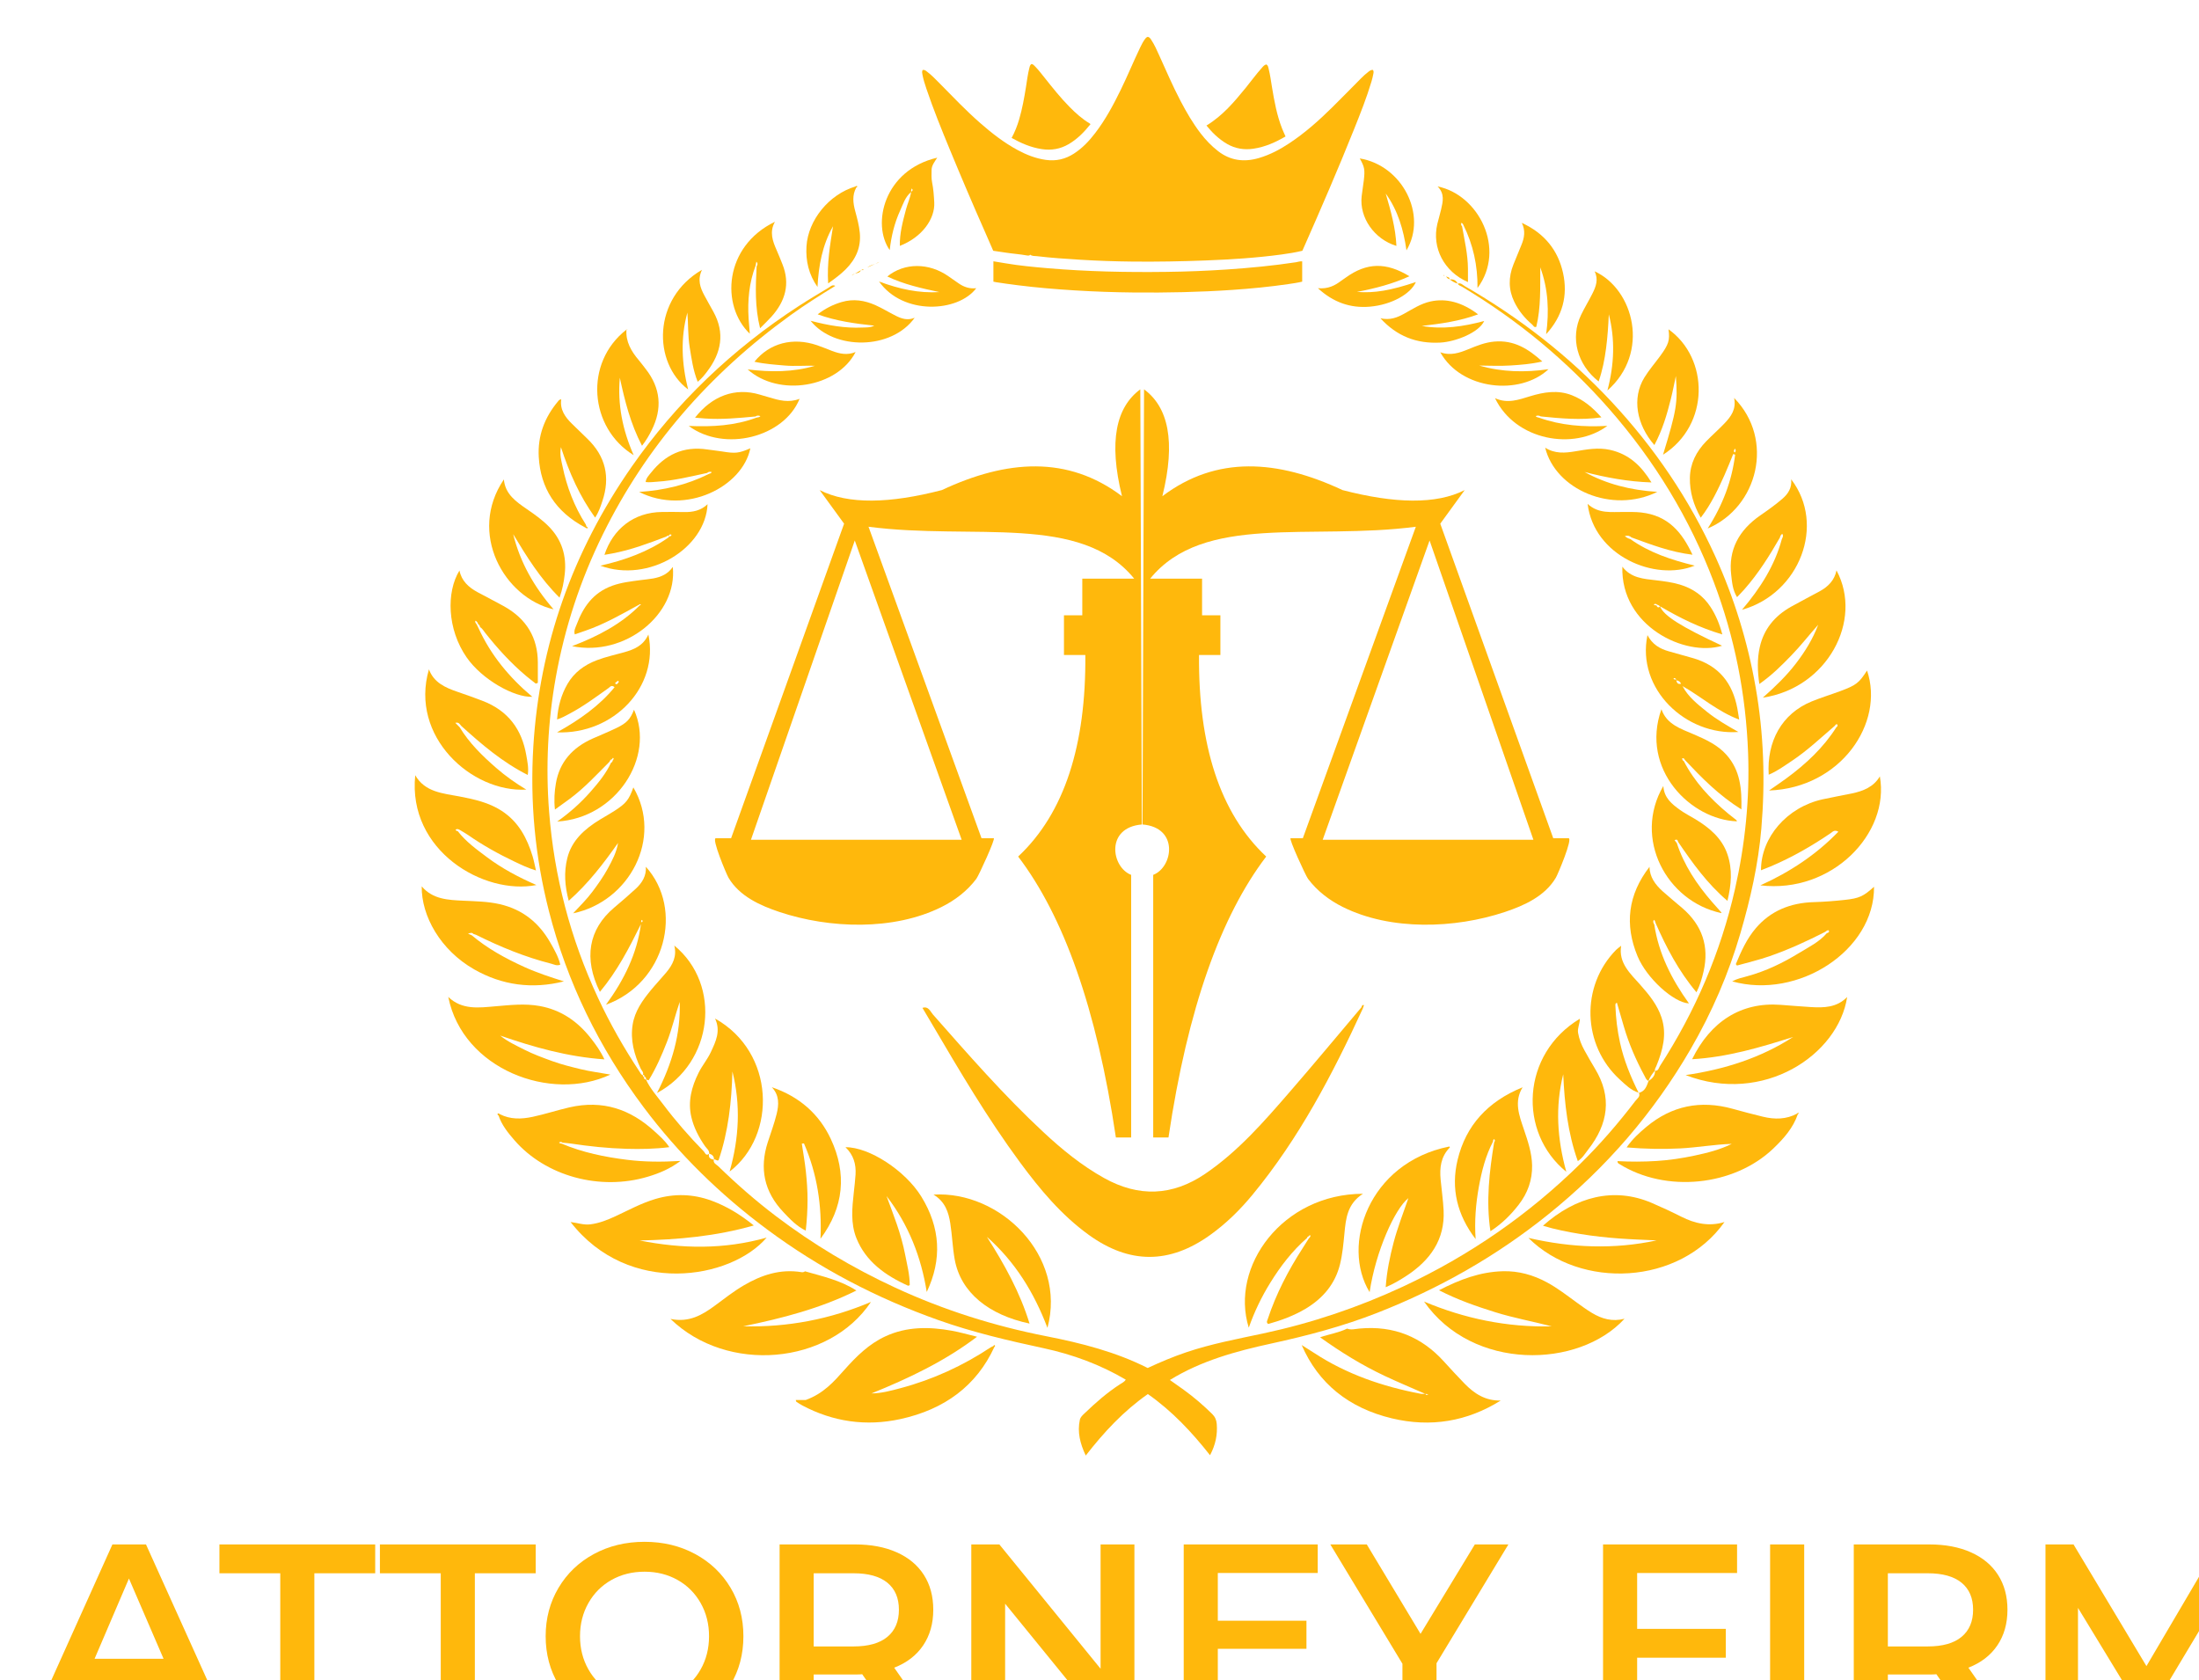 <?xml version="1.0" encoding="UTF-8" standalone="no"?>
<!-- Created with Inkscape (http://www.inkscape.org/) -->

<svg
   width="35.01mm"
   height="26.754mm"
   viewBox="0 0 35.01 26.754"
   version="1.1"
   id="svg1"
   xmlns:inkscape="http://www.inkscape.org/namespaces/inkscape"
   xmlns:sodipodi="http://sodipodi.sourceforge.net/DTD/sodipodi-0.dtd"
   xmlns="http://www.w3.org/2000/svg"
   xmlns:svg="http://www.w3.org/2000/svg">
  <sodipodi:namedview
     id="namedview1"
     pagecolor="#ffffff"
     bordercolor="#000000"
     borderopacity="0.25"
     inkscape:showpageshadow="2"
     inkscape:pageopacity="0.0"
     inkscape:pagecheckerboard="0"
     inkscape:deskcolor="#d1d1d1"
     inkscape:document-units="mm" />
  <defs
     id="defs1" />
  <g
     inkscape:label="Layer 1"
     inkscape:groupmode="layer"
     id="layer1"
     transform="translate(-111.471,-108.907)">
    <g
       inkscape:groupmode="layer"
       id="layer1-2"
       inkscape:label="2"
       transform="matrix(0.035,0,0,0.035,53.674,38.263)"
       inkscape:export-filename="layer1-2.svg"
       inkscape:export-xdpi="96"
       inkscape:export-ydpi="96">
      <g
         id="g980"
         transform="matrix(0.323,0,0,0.323,1092.225,1796.445)"
         style="fill:#ffb80c;fill-opacity:1">
        <path
           id="path187"
           d="m 1961.359,3023.267 -48.751,-113.013 -48.383,113.013 z m 15.881,37.667 h -129.267 l -25.484,59.84 h -49.489 l 116.339,-258.533 h 47.276 l 116.707,258.533 h -50.227 l -25.855,-59.84"
           style="fill:#ffb80c;fill-opacity:1;fill-rule:nonzero;stroke:none;stroke-width:0.133" />
        <path
           id="path188"
           d="m 2125.715,2902.867 h -85.687 v -40.627 h 219.385 v 40.627 h -85.685 v 217.907 h -48.013 v -217.907"
           style="fill:#ffb80c;fill-opacity:1;fill-rule:nonzero;stroke:none;stroke-width:0.133" />
        <path
           id="path189"
           d="m 2351.741,2902.867 h -85.685 v -40.627 h 219.385 v 40.627 h -85.685 v 217.907 h -48.015 v -217.907"
           style="fill:#ffb80c;fill-opacity:1;fill-rule:nonzero;stroke:none;stroke-width:0.133" />
        <path
           id="path190"
           d="m 2685.252,3070.72 c 13.787,-7.747 24.613,-18.587 32.493,-32.493 7.88,-13.907 11.813,-29.48 11.813,-46.72 0,-17.24 -3.933,-32.813 -11.813,-46.72 -7.88,-13.907 -18.707,-24.747 -32.493,-32.507 -13.8,-7.76 -29.307,-11.627 -46.547,-11.627 -17.233,0 -32.747,3.867 -46.533,11.627 -13.792,7.76 -24.624,18.6 -32.499,32.507 -7.885,13.907 -11.82,29.48 -11.82,46.72 0,17.24 3.935,32.813 11.82,46.72 7.875,13.907 18.707,24.747 32.499,32.493 13.787,7.76 29.3,11.64 46.533,11.64 17.24,0 32.747,-3.88 46.547,-11.64 z m -117.824,36.56 c -21.18,-11.44 -37.8,-27.32 -49.861,-47.64 -12.064,-20.307 -18.096,-43.027 -18.096,-68.133 0,-25.12 6.032,-47.827 18.096,-68.147 12.061,-20.307 28.681,-36.2 49.861,-47.64 21.171,-11.453 44.932,-17.173 71.277,-17.173 26.347,0 50.107,5.72 71.28,17.173 21.187,11.44 37.8,27.267 49.853,47.453 12.08,20.2 18.107,42.973 18.107,68.333 0,25.36 -6.027,48.133 -18.107,68.32 -12.053,20.187 -28.667,36.013 -49.853,47.453 -21.173,11.453 -44.933,17.187 -71.28,17.187 -26.345,0 -50.107,-5.733 -71.277,-17.187"
           style="fill:#ffb80c;fill-opacity:1;fill-rule:nonzero;stroke:none;stroke-width:0.133" />
        <path
           id="path191"
           d="m 2980.705,2916.16 c -10.827,-8.867 -26.72,-13.293 -47.64,-13.293 h -56.133 v 103.04 h 56.133 c 20.92,0 36.813,-4.493 47.64,-13.48 10.84,-8.987 16.253,-21.733 16.253,-38.227 0,-16.493 -5.413,-29.173 -16.253,-38.04 z m 17.36,204.613 -52.813,-75.72 c -2.213,0.253 -5.547,0.373 -9.973,0.373 h -58.347 v 75.347 h -48.013 v -258.533 h 106.36 c 22.4,0 41.92,3.693 58.547,11.08 16.613,7.387 29.36,17.973 38.227,31.76 8.867,13.787 13.293,30.16 13.293,49.12 0,19.453 -4.747,36.2 -14.227,50.227 -9.48,14.04 -23.08,24.507 -40.8,31.4 l 59.453,84.947 h -51.707"
           style="fill:#ffb80c;fill-opacity:1;fill-rule:nonzero;stroke:none;stroke-width:0.133" />
        <path
           id="path192"
           d="m 3328.612,2862.24 v 258.533 h -39.507 L 3146.532,2945.707 v 175.067 h -47.64 v -258.533 h 39.52 l 142.56,175.067 v -175.067 h 47.64"
           style="fill:#ffb80c;fill-opacity:1;fill-rule:nonzero;stroke:none;stroke-width:0.133" />
        <path
           id="path193"
           d="m 3591.945,3080.507 v 40.267 H 3398.052 v -258.533 h 188.733 v 40.253 h -140.72 v 67.213 h 124.827 v 39.52 h -124.827 v 71.28 h 145.88"
           style="fill:#ffb80c;fill-opacity:1;fill-rule:nonzero;stroke:none;stroke-width:0.133" />
        <path
           id="path194"
           d="m 3754.079,3029.547 v 91.227 h -48.013 v -90.493 l -101.56,-168.04 h 51.333 l 75.72,125.933 76.453,-125.933 h 47.267 l -101.2,167.307"
           style="fill:#ffb80c;fill-opacity:1;fill-rule:nonzero;stroke:none;stroke-width:0.133" />
        <path
           id="path195"
           d="m 4036.612,2902.493 v 78.667 h 124.84 v 40.627 h -124.84 v 98.987 h -48.013 v -258.533 h 188.733 v 40.253 h -140.72"
           style="fill:#ffb80c;fill-opacity:1;fill-rule:nonzero;stroke:none;stroke-width:0.133" />
        <path
           id="path196"
           d="m 4223.865,2862.24 h 48.013 v 258.533 h -48.013 v -258.533"
           style="fill:#ffb80c;fill-opacity:1;fill-rule:nonzero;stroke:none;stroke-width:0.133" />
        <path
           id="path197"
           d="m 4493.479,2916.16 c -10.84,-8.867 -26.72,-13.293 -47.64,-13.293 h -56.147 v 103.04 h 56.147 c 20.92,0 36.8,-4.493 47.64,-13.48 10.84,-8.987 16.253,-21.733 16.253,-38.227 0,-16.493 -5.413,-29.173 -16.253,-38.04 z m 17.36,204.613 -52.813,-75.72 c -2.227,0.253 -5.547,0.373 -9.973,0.373 h -58.36 v 75.347 h -48.013 v -258.533 h 106.373 c 22.4,0 41.92,3.693 58.533,11.08 16.627,7.387 29.36,17.973 38.227,31.76 8.867,13.787 13.307,30.16 13.307,49.12 0,19.453 -4.747,36.2 -14.227,50.227 -9.48,14.04 -23.08,24.507 -40.813,31.4 l 59.467,84.947 h -51.707"
           style="fill:#ffb80c;fill-opacity:1;fill-rule:nonzero;stroke:none;stroke-width:0.133" />
        <path
           id="path198"
           d="m 4849.145,3120.773 -0.373,-171.373 -84.947,141.827 h -21.427 l -84.947,-139.613 v 169.16 h -45.787 v -258.533 h 39.507 l 102.68,171.36 100.827,-171.36 h 39.52 l 0.373,258.533 h -45.427"
           style="fill:#ffb80c;fill-opacity:1;fill-rule:nonzero;stroke:none;stroke-width:0.133" />
        <path
           id="path213"
           d="m 3670.519,2536.12 c 87.813,-34.373 167.84,-80.053 239.773,-137.773 82.933,-66.52 149.893,-144.507 201.573,-233.587 30.147,-51.987 53.6,-106.427 70.213,-163.373 14.133,-48.413 25.213,-97.32 29.44,-147.333 5.653,-66.787 3.52,-133.333 -8.133,-199.6 -11.147,-63.387 -29.947,-124.72 -56.853,-183.973 -36.24,-79.827 -85.2,-152.48 -146.587,-218.173 -59.653,-63.813 -128.693,-117.533 -206.187,-162.24 -2.893,-1.667 -5.427,-5.013 -9.747,-3.413 1.013,2.533 3.853,3.04 5.96,4.293 79,47.32 148.12,104.72 207.227,172.12 64.413,73.467 113.64,154.72 147.36,243.853 29.533,78.067 45.28,158.507 48.307,240.907 2.373,64.507 -4.16,128.44 -18.507,191.72 -20.067,88.48 -55.48,171.427 -105.733,249.093 -1.64,2.52 -1.88,6.853 -6.88,6.52 0.413,6.627 -3.627,10.907 -9.08,14.453 -2.6,6.893 -4.547,14.227 -13.547,16.693 2.413,5.213 -2.493,8.04 -4.987,11.307 -23.68,31.053 -49.267,60.72 -77.48,88.453 -72.28,71.093 -155.373,129.04 -249.907,173.093 -62.707,29.213 -128.267,51.307 -196.8,65.947 -36.507,7.787 -73.267,14.627 -108.56,26.6 -18.467,6.267 -36.32,13.76 -54.067,22.067 -44.88,-22.693 -93.333,-35.053 -142.667,-44.733 -74.227,-14.56 -145.28,-37.133 -213.053,-68.507 -60.107,-27.827 -116.107,-61.373 -167.96,-100.747 -28.64,-21.733 -55.48,-45.253 -80.96,-70.053 -2.667,-2.587 -7.693,-4.387 -6.36,-9.427 -5.733,-0.853 -7.787,-3.32 -6.773,-8.093 -4.627,3.4 -5.667,-1.76 -7.213,-3.333 -20.667,-21.12 -39.973,-43.253 -57.56,-66.613 -8.467,-11.253 -18.027,-21.867 -23.947,-34.6 -2.427,-0.64 -3.6,-1.853 -2.44,-4.147 -0.467,0.067 -0.933,0.12 -1.507,0.187 -0.227,-0.773 -0.453,-1.547 -0.68,-2.32 -2.387,-0.667 -3.053,-2.787 -4.147,-4.427 -22.277,-33.6 -42.079,-68.4 -58.896,-104.56 -38.979,-83.787 -61.769,-171.253 -68.821,-262.08 -4.921,-63.36 -1.827,-126.52 9.412,-189.187 12.531,-69.867 34.597,-137.187 66.473,-201.8 60.512,-122.653 148.925,-225.12 264.179,-308.333 20.2,-14.587 41.387,-27.92 63.027,-41.227 -4.187,-2.067 -6.32,0.613 -8.653,2.027 -14.213,8.613 -28.547,17.08 -42.44,26.107 -94.6,61.387 -173.227,136.92 -235.567,226.36 -83.761,120.173 -129.921,251.827 -138.648,394.16 -4.791,78.147 2.451,155.547 21.983,231.907 25.548,99.88 70.237,191.973 133.539,276.413 48.813,65.12 107.013,122.36 174.08,172.12 73.08,54.227 153.547,96.467 241.16,127.547 48.133,17.08 97.92,28.707 148.053,39.507 41.08,8.853 79.853,23.213 115.547,44.293 -2.013,3.08 -5.147,4.52 -7.893,6.293 -18.373,11.88 -34.52,26.04 -49.973,40.907 -2.84,2.747 -5.987,5.293 -6.853,9.373 -3.653,17.213 0.28,33.24 8.333,50.28 25.773,-33.133 53.2,-62.627 87.48,-86.613 34.387,24.16 61.987,53.667 87.547,86.147 7.973,-15.093 10.627,-29.2 9.453,-44.067 -0.44,-5.48 -2.307,-9.947 -6.413,-14 -12.44,-12.227 -25.68,-23.653 -40,-34.013 -6.4,-4.64 -12.92,-9.16 -19.587,-13.88 44.027,-27.093 92.973,-40.493 142.813,-51.347 50.893,-11.067 100.96,-24.32 149.133,-43.173"
           style="fill:#ffb80c;fill-opacity:1;fill-rule:nonzero;stroke:none;stroke-width:0.133" />
        <path
           id="path214"
           d="m 4061.745,2195.16 c -0.013,-0.093 0,-0.173 0,-0.267 -0.08,0.093 -0.147,0.173 -0.213,0.253 0,0.013 0,0.013 0,0.013 0.08,0.013 0.133,-0.013 0.213,0"
           style="fill:#ffb80c;fill-opacity:1;fill-rule:nonzero;stroke:none;stroke-width:0.133" />
        <path
           id="path215"
           d="m 2736.319,2320.307 c 0.08,0.013 0.147,0.027 0.227,0.04 0,-0.067 -0.013,-0.133 -0.013,-0.213 -0.067,0.04 -0.133,0.027 -0.2,0.067 -0.013,0.04 -0.013,0.067 -0.013,0.107"
           style="fill:#ffb80c;fill-opacity:1;fill-rule:nonzero;stroke:none;stroke-width:0.133" />
        <path
           id="path216"
           d="m 2640.825,2207.667 c 0.053,0 0.08,0.027 0.12,0.027 0,-0.053 0,-0.12 0,-0.187 -0.08,-0.027 -0.16,-0.04 -0.227,-0.067 0.027,0.08 0.08,0.147 0.107,0.227"
           style="fill:#ffb80c;fill-opacity:1;fill-rule:nonzero;stroke:none;stroke-width:0.133" />
        <path
           id="path217"
           d="m 3738.492,2650.227 c 1.173,0.147 2.36,0.293 4.067,0.507 -2.147,1.213 -3.493,1.533 -4.067,-0.507 z m 55.093,-14.44 c -10.12,-10.347 -19.84,-21.04 -29.573,-31.693 -30.867,-33.8 -69.653,-50.333 -118.173,-45.907 -6.2,0.56 -12.413,2.373 -17.64,0.08 -12.187,6 -25.067,7.72 -38.107,12.267 29.173,20.893 58.64,39.053 90.307,54.053 18.907,8.947 38.32,17.013 57.507,25.467 -2.08,0.08 -4.227,0.387 -6.2,0 -53.84,-10.24 -104.413,-27.68 -149.493,-57.187 -5.96,-3.893 -12.04,-7.627 -18.053,-11.427 23.52,54.253 66.467,88.747 127.133,103.267 54.653,13.08 106.093,4.373 153.173,-25.12 -21.933,0.493 -37.413,-10.027 -50.88,-23.8"
           style="fill:#ffb80c;fill-opacity:1;fill-rule:nonzero;stroke:none;stroke-width:0.133" />
        <path
           id="path218"
           d="m 3973.159,2536.307 c -7.28,-4.347 -14.133,-9.333 -20.973,-14.28 -13.96,-10.12 -27.493,-20.773 -42.933,-29.053 -19.027,-10.213 -39.507,-16.067 -61.64,-15.493 -32.16,0.84 -60.92,11.693 -90.04,26.8 26.413,13.56 52.6,22.587 79.093,30.88 26.093,8.173 53.2,13.053 79.693,19.947 -62.987,1.493 -122.76,-10.88 -179.867,-34.947 68.227,98.053 217.867,94.72 282.347,24.227 -17.16,4.52 -31.96,0.133 -45.68,-8.08"
           style="fill:#ffb80c;fill-opacity:1;fill-rule:nonzero;stroke:none;stroke-width:0.133" />
        <path
           id="path219"
           d="m 2957.612,2520.72 c -57.267,24.307 -117.08,35.92 -179.987,34.307 54.96,-11.24 108.853,-25.187 159.44,-50.36 -22.213,-14.44 -47.507,-19.92 -72.373,-27.08 -0.933,0.8 -2.64,1.573 -4.613,1.253 -30.187,-4.973 -56.627,3.96 -81.52,18.52 -14.4,8.427 -27.347,18.64 -40.6,28.453 -17.947,13.28 -36.667,24.32 -62.68,18.827 79.8,77.493 223.027,64.827 282.333,-23.92"
           style="fill:#ffb80c;fill-opacity:1;fill-rule:nonzero;stroke:none;stroke-width:0.133" />
        <path
           id="path220"
           d="m 4159.599,2408.2 c 0.027,-0.013 0.04,-0.013 0.067,-0.027 l 0.227,-0.453 -0.187,0.333 c -0.04,0.04 -0.08,0.093 -0.107,0.147"
           style="fill:#ffb80c;fill-opacity:1;fill-rule:nonzero;stroke:none;stroke-width:0.133" />
        <path
           id="path221"
           d="m 4098.785,2400.68 c -13.573,-6.867 -27.44,-13.32 -41.48,-19.347 -53.533,-22.973 -107.307,-8.827 -153.333,32.067 17.48,5.427 35.12,8.76 52.907,11.693 17.92,2.96 35.933,4.893 54.08,6.253 17.667,1.333 35.36,1.88 53.067,2.72 -59.907,12.88 -119.547,10.533 -180.52,-3.493 73.08,72.84 212.72,67.187 276.093,-22.373 -21.613,6.627 -41.48,2.253 -60.813,-7.52"
           style="fill:#ffb80c;fill-opacity:1;fill-rule:nonzero;stroke:none;stroke-width:0.133" />
        <path
           id="path222"
           d="m 2810.665,2430.133 c -60.067,16.92 -119.387,15.827 -178.867,4.04 53.96,-1.147 107.267,-5.853 160.827,-21.16 -18.987,-15.32 -37.96,-26.973 -59.64,-34.92 -26.04,-9.533 -52.2,-10.28 -78.893,-2.4 -20,5.907 -37.855,15.827 -56.435,24.4 -11.225,5.173 -22.536,9.733 -35.175,11.347 -9.529,1.227 -18.296,-2.16 -27.908,-3.227 81.733,105.24 225.731,80.867 276.091,21.92"
           style="fill:#ffb80c;fill-opacity:1;fill-rule:nonzero;stroke:none;stroke-width:0.133" />
        <path
           id="path223"
           d="m 2643.599,2344.293 c 15.613,-4.707 30.667,-10.787 45.72,-22.133 -26.813,1.56 -50.92,1.4 -74.867,-1.573 -31.865,-3.96 -63.063,-10.32 -92.441,-22.813 -1.443,-0.08 -2.812,-0.307 -3.68,-1.573 1.749,-1.173 3.399,-0.973 4.985,0.267 3.753,0.373 7.535,0.587 11.253,1.147 26.203,3.973 52.541,6.76 79.099,7.48 19.571,0.533 39.117,0.24 59.957,-2.333 -6.093,-9.293 -13.84,-15.853 -21.187,-22.587 -33.461,-30.613 -72.437,-44.4 -119.931,-33.373 -17.263,4.013 -34.023,9.533 -51.355,13.24 -15.916,3.4 -31.536,3.827 -46.371,-3.827 -1.017,-0.707 -2.016,-1.76 -3.049,-0.333 -0.243,1.267 0.456,1.84 1.379,2.267 4.356,13.227 13.149,24.187 22.283,34.733 44.007,50.813 120.616,71.733 188.204,51.413"
           style="fill:#ffb80c;fill-opacity:1;fill-rule:nonzero;stroke:none;stroke-width:0.133" />
        <path
           id="path224"
           d="m 3573.719,2432.027 c -2.64,4.2 -5.24,8.44 -7.947,12.613 -20.547,31.733 -37.693,64.88 -49.387,100.28 -0.72,2.187 -2.48,4.493 0.6,6.88 18.333,-5.067 36.187,-11.68 52.467,-21.36 25.213,-15.013 42,-35.507 48.72,-62.827 3.52,-14.333 4.787,-28.813 6.2,-43.333 2.027,-20.813 3.853,-41.627 26.093,-55.893 -113.293,0.267 -187.613,102.36 -160.813,188.587 7.987,-22.68 18.093,-43.573 30.427,-63.467 14.253,-23 30.68,-44.56 51.707,-62.893 0.24,-1.12 0.84,-1.947 2.12,-2.24 0.573,-0.613 1.16,-1.24 1.747,-1.88 1.667,1.36 0.56,2.32 -0.133,3.307 -0.6,0.747 -1.2,1.48 -1.8,2.227"
           style="fill:#ffb80c;fill-opacity:1;fill-rule:nonzero;stroke:none;stroke-width:0.133" />
        <path
           id="path225"
           d="m 3206.145,2557.24 c 27.44,-101.88 -66.92,-193.4 -160.493,-187.667 16.44,9.973 21.187,24.68 23.667,40.507 2.653,16.84 3.16,33.853 6.187,50.693 8.493,47.147 48.48,78.373 105.427,90.44 -13.4,-43.827 -35.373,-83.493 -60.08,-122.147 40.053,35.427 66.493,78.627 85.293,128.173"
           style="fill:#ffb80c;fill-opacity:1;fill-rule:nonzero;stroke:none;stroke-width:0.133" />
        <path
           id="path226"
           d="m 2590.588,2200.533 c -14.497,-2.64 -28.237,-4.307 -41.615,-7.56 -13.537,-3.293 -27.056,-6.6 -40.101,-11.347 -13.384,-4.867 -26.777,-9.747 -39.383,-16.147 -11.755,-5.973 -23.857,-11.52 -34.037,-19.853 47.167,16.28 94.899,29.907 146.76,33.48 -5.455,-11.627 -12.097,-20.84 -19.136,-29.787 -18.113,-23.027 -41.111,-39.76 -72.204,-45.373 -20.72,-3.733 -41.465,-1.333 -62.224,0.427 -23.128,1.973 -46.764,5.48 -66.329,-13.173 20.407,102.133 144.877,148.6 228.269,109.333"
           style="fill:#ffb80c;fill-opacity:1;fill-rule:nonzero;stroke:none;stroke-width:0.133" />
        <path
           id="path227"
           d="m 4281.345,2105.467 c -14.36,-0.84 -28.693,-2.133 -43.04,-3.173 -55.413,-4.053 -98.347,23.52 -124.267,76.613 49.667,-2.88 95.92,-16.613 142.2,-31.32 -45.427,29.453 -96.64,45.667 -151.347,53.68 109.267,42.227 215.08,-28.2 227.493,-110.013 -14.587,14.987 -32.667,15.293 -51.04,14.213"
           style="fill:#ffb80c;fill-opacity:1;fill-rule:nonzero;stroke:none;stroke-width:0.133" />
        <path
           id="path228"
           d="m 3028.559,2372.427 c -22.64,-36.76 -73.547,-69.947 -106.84,-69.6 11.427,10.96 15.053,24.107 14.173,38.493 -0.52,8.32 -1.52,16.6 -2.427,24.893 -2.387,21.84 -4.787,43.813 3.733,64.96 13.013,32.28 40.107,52.107 72.653,66.707 0.413,0.187 1.227,-0.413 2.347,-0.827 0.08,-14.52 -3.72,-28.707 -6.48,-43.04 -2.787,-14.373 -6.84,-28.44 -11.573,-42.333 -4.573,-13.44 -9.72,-26.72 -14.613,-40.067 31.28,40.787 48.813,86.093 56.613,135.107 21.827,-45.867 19.24,-90.707 -7.587,-134.293"
           style="fill:#ffb80c;fill-opacity:1;fill-rule:nonzero;stroke:none;stroke-width:0.133" />
        <path
           id="path229"
           d="m 3771.852,2301.893 c -113.973,22.947 -152.333,139.387 -112,205.04 8.56,-57.627 35.707,-117.6 54.6,-132.4 -7.387,21.52 -15.227,41.36 -20.653,61.84 -5.44,20.573 -9.76,41.28 -11.307,63.6 11.107,-4.64 19.627,-9.813 27.933,-15.16 35.053,-22.56 55.6,-52.12 53.627,-92.907 -0.707,-14.613 -2.88,-29.053 -4.213,-43.587 -1.52,-16.427 0.187,-31.893 12.733,-44.893 0.64,-0.667 0.187,-1.36 -0.72,-1.533"
           style="fill:#ffb80c;fill-opacity:1;fill-rule:nonzero;stroke:none;stroke-width:0.133" />
        <path
           id="path230"
           d="m 2398.759,2052.36 c 39.307,22.427 81.651,28.147 126.417,16.92 -19.085,-6.013 -37.933,-12.16 -55.927,-20.36 -26.54,-12.093 -51.825,-25.92 -73.736,-44.453 -1.572,-0.707 -3.143,-1.413 -5.415,-2.427 3.32,-0.973 5.664,-1.947 7.612,0.453 1.408,0.467 2.905,0.787 4.205,1.427 33.704,16.773 68.519,31.107 105.58,40.507 3.865,0.987 7.595,3.4 12.571,1.293 -2.644,-11.24 -8.464,-21.293 -14.18,-31.28 -15.515,-27.08 -38.208,-46.44 -71.383,-53.96 -16.663,-3.773 -33.777,-4 -50.779,-4.813 -21.644,-1.027 -43.216,-1.867 -58.804,-20.2 -0.565,41.72 26.352,89.8 73.837,116.893"
           style="fill:#ffb80c;fill-opacity:1;fill-rule:nonzero;stroke:none;stroke-width:0.133" />
        <path
           id="path231"
           d="m 4285.705,1957.64 c -33.187,0.907 -61.067,12.267 -81.867,36.6 -12.973,15.173 -20.787,32.813 -28.2,50.613 -0.147,0.333 0.733,1.027 1.573,2.12 15.187,-4.293 30.907,-7.92 45.96,-13.173 27.133,-9.467 53.093,-21.373 78.453,-34.347 0.84,-0.627 1.613,-1.36 2.547,-1.853 0.573,-0.293 1.373,-0.2 2.213,-0.293 1.44,2.72 -0.587,3.493 -2.773,4.173 -10.387,12.267 -25.36,19.507 -38.907,27.8 -22.573,13.827 -46.667,25.587 -73.067,32.747 -6.907,1.867 -14.187,3.413 -21.173,7.24 92.747,25.96 200.627,-43.467 199.76,-133.227 -15.013,13.493 -20.587,16.253 -41.467,18.507 -14.293,1.533 -28.627,2.693 -43.053,3.093"
           style="fill:#ffb80c;fill-opacity:1;fill-rule:nonzero;stroke:none;stroke-width:0.133" />
        <path
           id="path232"
           d="m 3829.985,2421.16 c 16.467,-10.72 28.853,-23.267 39.64,-37.107 12.92,-16.56 19.453,-35.133 19.053,-55.653 -0.333,-17.6 -6,-34.16 -11.6,-50.76 -6.56,-19.427 -14.2,-38.84 -1.8,-59.187 -49.56,20.133 -79.933,54.187 -91.48,101.973 -9.827,40.653 -0.587,77.92 25.347,111.787 -1.747,-24.827 0.16,-49.36 4.56,-73.653 3.96,-21.84 9.347,-43.44 19.92,-63.613 -0.013,-1.28 0.133,-2.533 1.333,-3.507 2.253,1.507 1.053,3.12 0.213,4.733 -6.653,41.093 -11.587,82.24 -5.187,124.987"
           style="fill:#ffb80c;fill-opacity:1;fill-rule:nonzero;stroke:none;stroke-width:0.133" />
        <path
           id="path233"
           d="m 2900.932,2290.96 c -16.28,-34.653 -43.987,-59.387 -82.947,-72.64 10.88,11.547 9.947,24.827 6.747,37.84 -3.32,13.507 -8.28,26.667 -12.56,39.973 -11.707,36.413 -5.2,69.44 22.28,98.267 8.987,9.44 17.88,19.227 31.307,25.973 1.707,-15.147 2.467,-28.933 2.533,-42.773 0.053,-13.587 -0.933,-27.12 -2.36,-40.613 -1.387,-13.107 -3.76,-26.147 -5.707,-39.213 1,-0.093 2.013,-0.2 3.013,-0.307 18.68,43.027 25.387,87.813 23.28,134.253 33.013,-44.4 37.427,-91.76 14.413,-140.76"
           style="fill:#ffb80c;fill-opacity:1;fill-rule:nonzero;stroke:none;stroke-width:0.133" />
        <path
           id="path234"
           d="m 2486.46,1933.6 c -25.199,-11 -48.379,-23.333 -69.285,-38.973 -14.94,-11.173 -30.111,-22.12 -41.364,-36.787 -1.361,-0.373 -2.841,-0.613 -3.147,-2.267 1.7,-1.187 3.411,-0.853 5.125,0 4.096,2.48 8.36,4.733 12.253,7.453 20.563,14.32 42.515,26.627 65.407,37.493 9.413,4.467 18.867,9.093 30.388,12.56 -1.84,-7.853 -2.923,-14 -4.743,-19.96 -7.708,-25.227 -19.409,-48.267 -43.624,-64.053 -17.717,-11.533 -38.233,-16.187 -59.109,-20.173 -23.504,-4.48 -48.823,-5.947 -62.568,-29.933 -10.936,106.293 96.633,169.213 170.667,154.64"
           style="fill:#ffb80c;fill-opacity:1;fill-rule:nonzero;stroke:none;stroke-width:0.133" />
        <path
           id="path235"
           d="m 4297.665,1812.907 c -49.973,11.093 -86.733,53.453 -86.64,99.893 4.64,-1.84 9.187,-3.533 13.627,-5.413 30.053,-12.707 57.893,-28.787 84.44,-46.813 2.827,-1.92 5.307,-5.32 10.893,-2.107 -31.16,32.267 -68.067,56.733 -109.84,75.573 100.68,11.96 182.6,-73.067 168.28,-153.467 -8.773,14.893 -23.44,20.72 -39.747,24.107 -13.653,2.827 -27.413,5.213 -41.013,8.227"
           style="fill:#ffb80c;fill-opacity:1;fill-rule:nonzero;stroke:none;stroke-width:0.133" />
        <path
           id="path236"
           d="m 3953.052,2322.413 c 6.733,-4.36 10.227,-10.667 14.547,-16.187 28.373,-36.213 33.947,-74.12 9.587,-114.133 -5.16,-8.48 -9.987,-17.133 -14.813,-25.787 -4.333,-7.747 -7.44,-15.853 -8.947,-24.52 -1.16,-6.693 2.613,-12.867 2.493,-19.893 -82.587,49.707 -87.333,160.2 -19.08,215.547 -12.867,-46.467 -15.76,-91.827 -4.32,-137.373 1.853,41.387 6.28,82.32 20.533,122.347"
           style="fill:#ffb80c;fill-opacity:1;fill-rule:nonzero;stroke:none;stroke-width:0.133" />
        <path
           id="path237"
           d="m 2736.532,2320.133 c 2.267,-0.813 3.573,2.4 6.467,0.987 13.76,-40.4 18.36,-82.427 19.48,-124.96 11.8,46.933 9.507,93.56 -3.947,140.973 66.707,-51.173 64.28,-168.027 -20.493,-215.533 8.267,17.6 1.04,32.36 -6.053,47.493 -4.747,10.12 -12.08,18.76 -17.053,28.72 -10.04,20.08 -15.427,40.64 -10.267,62.667 3.467,14.76 10.427,28.173 19.24,40.88 2.267,3.28 6.387,5.92 5.84,10.56 4.507,1.2 6.88,3.867 6.787,8.213"
           style="fill:#ffb80c;fill-opacity:1;fill-rule:nonzero;stroke:none;stroke-width:0.133" />
        <path
           id="path238"
           d="m 2729.745,2311.92 c -0.053,-0.013 -0.093,-0.027 -0.147,-0.04 -0.027,0.12 -0.027,0.213 -0.053,0.333 0.067,-0.053 0.133,-0.08 0.2,-0.133 0.013,-0.053 0,-0.107 0,-0.16"
           style="fill:#ffb80c;fill-opacity:1;fill-rule:nonzero;stroke:none;stroke-width:0.133" />
        <path
           id="path239"
           d="m 2472.201,1799.2 c -15.109,-9.107 -29.188,-19.067 -42.128,-30.32 -19.815,-17.227 -38.377,-35.427 -51.733,-57.547 -1.927,-1.947 -3.852,-3.893 -6.091,-6.16 4.923,-1.267 6.271,1.92 8.207,4.2 28.647,25.933 57.919,51.147 93.793,69.213 1.561,-9.68 -0.509,-18.92 -2.105,-28.107 -6.133,-35.267 -24.712,-62.24 -61.869,-76.413 -11.517,-4.4 -23.152,-8.533 -34.837,-12.533 -17.317,-5.933 -33.481,-13.053 -40.351,-31.693 -27.576,94.64 60.153,173.733 137.115,169.36"
           style="fill:#ffb80c;fill-opacity:1;fill-rule:nonzero;stroke:none;stroke-width:0.133" />
        <path
           id="path240"
           d="m 4282.465,1675 c -42.333,17.267 -63.467,56.613 -60.573,103.227 12,-5.027 21.947,-12.427 32.267,-19.253 22.2,-14.693 41.107,-32.76 61.027,-49.8 0.6,-1.187 1.32,-2.213 3.067,-1.987 1.08,1.613 0.827,2.987 -0.987,4.04 -18.107,28.667 -42.853,51.893 -70.853,72.413 -7.4,5.413 -15.04,10.533 -24.08,16.853 101.187,-3.68 163.093,-95.16 138.053,-169 -11.493,17.76 -15.227,20.613 -37.787,29.027 -13.32,4.96 -26.96,9.107 -40.133,14.48"
           style="fill:#ffb80c;fill-opacity:1;fill-rule:nonzero;stroke:none;stroke-width:0.133" />
        <path
           id="path241"
           d="m 2636.439,2201.16 c -0.107,0.027 -0.173,0.027 -0.293,0.067 0.013,0.053 0.04,0.107 0.053,0.16 0.053,0.013 0.08,0.053 0.147,0.067 0.04,-0.107 0.053,-0.187 0.093,-0.293"
           style="fill:#ffb80c;fill-opacity:1;fill-rule:nonzero;stroke:none;stroke-width:0.133" />
        <path
           id="path242"
           d="m 2638.665,2203.32 c -0.053,-0.013 -0.093,-0.04 -0.16,-0.067 -0.053,0.093 -0.08,0.187 -0.12,0.267 0.093,-0.013 0.213,-0.027 0.32,-0.04 -0.013,-0.04 -0.027,-0.107 -0.04,-0.16"
           style="fill:#ffb80c;fill-opacity:1;fill-rule:nonzero;stroke:none;stroke-width:0.133" />
        <path
           id="path243"
           d="m 2638.665,2203.32 c 2.187,0.733 2.173,2.493 2.28,4.187 1,0.307 2.04,0.613 3.587,1.08 10.507,-17.12 18.467,-35.36 25.693,-53.907 7.213,-18.507 11.627,-37.747 18.027,-56.48 1.507,44.92 -10.76,86.987 -32.013,128.28 79.373,-42.373 91.64,-152.56 24.4,-207.653 3.867,15.053 -2.227,27.08 -11.52,38.12 -6.933,8.24 -14.373,16.12 -21.227,24.427 -12.133,14.72 -22.943,29.907 -25.929,48.96 -3.424,21.827 2.157,41.907 11.289,61.667 1.347,2.907 4.72,5.4 3.187,9.16 2.093,-0.573 1.987,0.96 2.227,2.16"
           style="fill:#ffb80c;fill-opacity:1;fill-rule:nonzero;stroke:none;stroke-width:0.133" />
        <path
           id="path244"
           d="m 4052.559,2209.52 c -0.027,0.08 -0.08,0.16 -0.107,0.24 0.067,-0.04 0.133,-0.093 0.213,-0.147 0,-0.013 0.013,-0.013 0.013,-0.027 -0.04,-0.027 -0.08,-0.053 -0.12,-0.067"
           style="fill:#ffb80c;fill-opacity:1;fill-rule:nonzero;stroke:none;stroke-width:0.133" />
        <path
           id="path245"
           d="m 4005.972,2103.04 c -0.04,-1.267 -0.173,-2.68 2.12,-3.76 3.32,11.387 6.613,22.68 9.907,33.96 6.987,23.907 16.933,46.773 28.893,68.92 1.44,2.653 2.333,5.853 5.667,7.36 1.92,-5.36 5.187,-10 8.973,-14.373 -0.24,-2.56 1.307,-4.6 2.227,-6.867 8.987,-22.08 14.973,-44.387 7.227,-68.027 -5.813,-17.747 -17.467,-32.107 -29.973,-46.187 -14.093,-15.853 -30.88,-30.707 -26.92,-54.933 -3.28,2.627 -5.413,4.027 -7.133,5.773 -50.187,50.987 -47.773,134.453 5.453,182.827 7.8,7.08 15.267,14.867 26.2,18.28 -11.253,-22.613 -20.693,-45.76 -26.08,-70.213 -3.853,-17.427 -5.973,-35.013 -6.56,-52.76"
           style="fill:#ffb80c;fill-opacity:1;fill-rule:nonzero;stroke:none;stroke-width:0.133" />
        <path
           id="path246"
           d="m 4038.612,2226.013 c 0.067,0.133 0.133,0.267 0.2,0.4 0.12,-0.027 0.2,-0.08 0.307,-0.107 -0.013,-0.04 -0.013,-0.08 -0.04,-0.12 -0.16,-0.053 -0.293,-0.12 -0.467,-0.173"
           style="fill:#ffb80c;fill-opacity:1;fill-rule:nonzero;stroke:none;stroke-width:0.133" />
        <path
           id="path247"
           d="m 4209.319,1598.413 c -3.827,16.867 -3.227,33.72 -0.64,52.027 17.667,-12.307 31.427,-26.133 45,-40.12 13.4,-13.8 25.067,-28.893 37.893,-43.267 -7.4,19.827 -18.453,37.707 -31.493,54.693 -13.147,17.133 -28.787,32.267 -46.507,47.973 90.92,-13.56 141.707,-108.813 103.773,-179.267 -2.707,13.653 -11.48,22.813 -23.72,29.48 -13.36,7.267 -26.92,14.227 -40.173,21.64 -23.48,13.16 -38.48,31.92 -44.133,56.84"
           style="fill:#ffb80c;fill-opacity:1;fill-rule:nonzero;stroke:none;stroke-width:0.133" />
        <path
           id="path248"
           d="m 2480.677,1668.507 c -32.765,-27.52 -58.667,-59.16 -75.683,-96.6 -0.732,-1.453 -1.465,-2.92 -2.2,-4.373 -0.588,-2.04 -3.424,-3.387 -2.227,-6.227 2.368,1.093 3.28,2.973 3.936,5.027 1.841,0.787 2.183,2.4 2.591,3.973 3.261,2 4.921,5.227 7.117,8 17.159,21.72 35.767,42.267 57.299,60.467 4.552,3.853 9.361,7.453 14.053,11.16 0.971,-0.36 1.939,-0.72 2.909,-1.067 0,-9.627 0.044,-19.253 -0.01,-28.88 -0.185,-34.293 -15.464,-61.013 -47.687,-78.987 -12.281,-6.867 -24.937,-13.16 -37.307,-19.88 -12.699,-6.92 -22.529,-16.027 -25.384,-30.507 -18.703,30.507 -17.393,82.867 10.192,122.493 21.696,31.173 66.857,56.48 92.397,55.4"
           style="fill:#ffb80c;fill-opacity:1;fill-rule:nonzero;stroke:none;stroke-width:0.133" />
        <path
           id="path249"
           d="m 4062.785,1987.587 c 15,34.08 32.16,67.093 57.387,97.04 5.04,-10.04 7.8,-19.733 10.027,-29.547 7.88,-34.747 -1.627,-64.627 -30.08,-89.093 -9.12,-7.84 -18.52,-15.413 -27.427,-23.44 -10.467,-9.44 -18.507,-20.133 -18.653,-34.613 -30.453,39.24 -35.333,81.427 -16.853,125.947 12.893,31.04 50.8,65.333 72.4,66.427 -24.56,-34.133 -42.773,-70.413 -48.827,-111.147 -1.387,-2.053 -2.133,-4.147 -0.667,-6.52 2.16,1.133 1.813,3.32 2.693,4.947"
           style="fill:#ffb80c;fill-opacity:1;fill-rule:nonzero;stroke:none;stroke-width:0.133" />
        <path
           id="path250"
           d="m 2634.999,1982.573 c 1.773,1.533 0.867,2.533 0.027,3.547 -1.4,-0.96 -1.32,-2.053 -0.027,-3.547 z m 5.573,-74.72 c 0.84,12.893 -5.24,22.707 -14.301,31.053 -9.885,9.093 -20.129,17.88 -30.431,26.587 -36.037,30.453 -43.196,71.573 -20.003,118.56 24.54,-29.32 41.425,-62.173 57.801,-95.36 -5.528,41.44 -23.537,78.28 -49.223,113.453 83.956,-30.507 109.956,-134.64 56.156,-194.293"
           style="fill:#ffb80c;fill-opacity:1;fill-rule:nonzero;stroke:none;stroke-width:0.133" />
        <path
           id="path251"
           d="m 4169.079,1496.92 c 1.227,10.267 1.88,21.027 8.227,31.24 3.867,-4.12 7.147,-7.44 10.213,-10.907 19.907,-22.52 35.493,-47.533 50.2,-73.067 0.32,-2.053 1.267,-3.76 3.227,-5.213 2.133,2.893 0.413,5.187 -0.587,7.52 -9.853,36.8 -30.027,68.84 -56.12,99.453 81.293,-22.787 118.453,-119.867 69.28,-183.773 1.293,11.853 -4.213,20.413 -12.147,27.253 -9.787,8.467 -20.44,16.067 -31.253,23.52 -30.373,20.96 -45.227,48.84 -41.04,83.973"
           style="fill:#ffb80c;fill-opacity:1;fill-rule:nonzero;stroke:none;stroke-width:0.133" />
        <path
           id="path252"
           d="m 2510.644,1545.347 c -27.716,-31.947 -47.277,-66.627 -56.9,-105.867 18.871,31.427 38.084,62.52 65.284,89.36 4.081,-11.413 6.131,-22.32 7.325,-33.293 2.76,-25.387 -3.896,-48.32 -22.999,-67.44 -8.975,-8.987 -19.475,-16.467 -30.093,-23.76 -15.431,-10.6 -30.832,-21.187 -32.637,-42 -51.191,75.52 0.253,166.68 70.02,183"
           style="fill:#ffb80c;fill-opacity:1;fill-rule:nonzero;stroke:none;stroke-width:0.133" />
        <path
           id="path253"
           d="m 2565.248,1943.067 c -7.827,10.48 -17.249,19.84 -27.145,30.373 79.488,-16.547 126.669,-105.907 84.867,-177.347 -6.267,17.587 -10.227,22.52 -26.873,33.227 -6.511,4.187 -13.336,7.96 -19.969,11.987 -22.057,13.4 -40.104,29.707 -46.205,54.467 -4.889,19.827 -3.489,39.427 2.044,60 28.043,-24.867 49.181,-52.747 69.452,-81.493 -2.068,13.067 -8.127,24.507 -14.333,35.907 -6.273,11.52 -13.916,22.293 -21.836,32.88"
           style="fill:#ffb80c;fill-opacity:1;fill-rule:nonzero;stroke:none;stroke-width:0.133" />
        <path
           id="path254"
           d="m 4094.385,1872.96 c 20.04,29.32 40.52,58.32 69.387,82.92 5.533,-22.8 7.293,-44.32 -0.08,-65.813 -7.707,-22.467 -25.28,-37.333 -46,-49.72 -6.84,-4.093 -14.04,-7.773 -20.453,-12.36 -11.467,-8.227 -22.68,-16.853 -23.747,-33.907 -42.987,73.573 4.373,162.573 81.627,179.027 0.04,-0.307 0.253,-0.733 0.12,-0.893 -4.253,-4.813 -8.587,-9.573 -12.8,-14.413 -21.867,-25.133 -39.827,-52.24 -49.973,-83.28 -1,-1.307 -2.013,-2.6 -3.12,-4.027 3.813,-2.107 4.347,0.307 5.04,2.467"
           style="fill:#ffb80c;fill-opacity:1;fill-rule:nonzero;stroke:none;stroke-width:0.133" />
        <path
           id="path255"
           d="m 2591.464,1761.493 c -6.905,14.827 -17.327,27.587 -28.217,40.027 -13.704,15.667 -29.209,29.733 -47.533,42.667 82.935,-4.88 138.312,-90.48 108.18,-157.467 -5.28,13.24 -9.993,18.573 -24.361,25.533 -11.039,5.347 -22.472,10 -33.717,14.973 -28.988,12.84 -46.817,33.547 -51.896,62.853 -2.028,11.707 -2.863,23.573 -1.403,37.227 8.049,-5.813 14.312,-10.253 20.473,-14.813 21.035,-15.56 38.373,-34.453 56.503,-52.64 0.629,-1.507 1.212,-3.067 3.287,-3.4 0.497,-0.693 0.993,-1.387 1.523,-2.12 1.795,1.427 0.577,2.347 -0.188,3.307 -0.416,1.56 -0.944,3.053 -2.649,3.853"
           style="fill:#ffb80c;fill-opacity:1;fill-rule:nonzero;stroke:none;stroke-width:0.133" />
        <path
           id="path256"
           d="m 4104.079,1757.693 c 23.56,25 47.587,49.533 79.333,69.373 0.693,-28.827 -1.467,-54.747 -20.853,-76.707 -12.293,-13.92 -29.173,-21.747 -46.413,-29.107 -18.227,-7.787 -37.96,-13.947 -45.333,-35.267 -30.12,84.8 41.413,155.613 106.293,157.893 -0.227,-0.6 -0.28,-1.387 -0.733,-1.747 -3.68,-2.987 -7.52,-5.827 -11.173,-8.84 -25.773,-21.307 -47.907,-45.227 -62.867,-74.24 -1.88,-0.813 -2.12,-2.267 -2.4,-3.907 3.093,-0.707 3.147,1.467 4.147,2.547"
           style="fill:#ffb80c;fill-opacity:1;fill-rule:nonzero;stroke:none;stroke-width:0.133" />
        <path
           id="path257"
           d="m 4174.252,1318.96 c 1.48,1.907 1.72,3.707 -0.227,5.467 -2.333,-1.92 -0.573,-3.653 0.227,-5.467 z m -48.08,97.307 c 7.747,-10.013 13.573,-19.76 18.88,-29.72 5.307,-9.96 10.04,-20.2 14.627,-30.467 4.36,-9.733 8.187,-19.667 12.253,-29.52 0.893,0.32 1.787,0.653 2.68,0.973 -4.56,36.6 -17.387,70.787 -38.68,103.92 70.867,-29.973 94.72,-125.267 37.253,-183.84 3.24,15.88 -4.387,26.187 -13.48,35.72 -8.227,8.627 -17.28,16.587 -25.627,25.12 -14.373,14.707 -22.867,31.707 -23.187,51.787 -0.307,19.707 5.067,38 15.28,56.027"
           style="fill:#ffb80c;fill-opacity:1;fill-rule:nonzero;stroke:none;stroke-width:0.133" />
        <path
           id="path258"
           d="m 2555.428,1430.187 c 1.016,0.84 2.107,1.347 3.461,0.68 -0.24,-1.053 -0.853,-1.813 -2.041,-2.133 -0.287,-1 -0.344,-2.12 -0.892,-2.973 -16.233,-25.44 -26.732,-52.88 -32.696,-81.693 -1.664,-8.04 -4.293,-16.333 -2.3,-27.173 11.865,36.2 26.219,68.853 48.168,99.227 5.205,-7.88 7.757,-15.8 10.376,-23.707 10.932,-33 4.745,-62.427 -21.639,-87.693 -7.077,-6.773 -14.037,-13.653 -21.088,-20.467 -10.061,-9.72 -17.443,-20.48 -15.353,-34.68 -2.588,0.173 -3.353,1.4 -4.265,2.48 -19.536,23.187 -29.085,49.427 -27.4,78.693 2.517,43.76 23.741,77.413 65.669,99.44"
           style="fill:#ffb80c;fill-opacity:1;fill-rule:nonzero;stroke:none;stroke-width:0.133" />
        <path
           id="path259"
           d="m 2599.181,1647.52 c 0.743,-0.56 1.485,-1.12 2.191,-1.667 2.011,1.373 0.62,2.333 -0.064,3.333 -0.835,1.013 -1.604,2.187 -3.387,1.187 -1.316,-1.547 0.283,-2.093 1.26,-2.853 z m -83.745,71.053 c 80.152,3.067 143.989,-64.48 128.696,-137.787 -7.227,15.907 -20.363,21.147 -34.337,25.04 -12.667,3.533 -25.551,6.373 -37.855,10.987 -18.168,6.827 -32.491,17.547 -41.769,33.627 -8.909,15.44 -13.3,31.893 -14.62,49.933 6.751,-2.053 11.484,-4.893 16.377,-7.44 20.157,-10.533 38.059,-23.933 56.311,-36.907 2.144,-1.52 3.921,-4.773 8.3,-1.053 -21.423,26.227 -49.18,45.813 -81.103,63.6"
           style="fill:#ffb80c;fill-opacity:1;fill-rule:nonzero;stroke:none;stroke-width:0.133" />
        <path
           id="path260"
           d="m 4091.612,1645.28 c 4.12,0.533 5.653,2.28 6.84,4.827 -5.16,1.12 -5.653,-1.573 -6.84,-4.827 z m -3.587,-2.427 c 0.92,-1.667 2.213,-0.333 3.92,1.187 -2.693,0.32 -4.44,-0.253 -3.92,-1.187 z m 92.28,57.773 c -1.04,-6.387 -1.693,-11.16 -2.6,-15.907 -6.6,-34.8 -25.293,-60.493 -63.947,-71.107 -10.867,-2.987 -21.68,-6.107 -32.52,-9.16 -12.76,-3.587 -23.32,-9.747 -30.093,-22.813 -15.787,75.533 53.773,141.827 128.067,136.413 -15.96,-9.04 -30.893,-17.68 -44.173,-28.347 -13.213,-10.627 -26.653,-21.16 -34.493,-36.253 13.573,7.667 25.813,16.68 38.573,25.04 12.6,8.253 25.493,16.213 41.187,22.133"
           style="fill:#ffb80c;fill-opacity:1;fill-rule:nonzero;stroke:none;stroke-width:0.133" />
        <path
           id="path261"
           d="m 4074.612,1281.973 c 3.72,-10.92 6.733,-22.053 9.533,-33.2 2.68,-10.6 4.68,-21.347 6.987,-32.027 2.84,37.96 1.013,48.187 -18.067,110.813 66.307,-42.067 64.973,-135.92 7.707,-176.627 2.12,15.373 0.267,21.253 -11.747,37.653 -7.387,10.093 -15.68,19.6 -22.213,30.253 -17.853,29.08 -11.053,66.253 14.067,95.133 5.547,-10.427 10.013,-21.12 13.733,-32"
           style="fill:#ffb80c;fill-opacity:1;fill-rule:nonzero;stroke:none;stroke-width:0.133" />
        <path
           id="path262"
           d="m 2623.409,1328.2 c -15.753,-35.72 -22.816,-71.587 -19.48,-109.013 6.989,32.467 14.937,64.6 31.229,95.773 5.947,-7.653 9.973,-14.667 13.587,-21.893 15.253,-30.387 12.853,-59.307 -8.653,-86.613 -3.107,-3.933 -6.04,-8 -9.299,-11.827 -10.863,-12.747 -18.812,-26.427 -17.517,-43.253 -60.156,46.76 -52.435,138.413 10.133,176.827"
           style="fill:#ffb80c;fill-opacity:1;fill-rule:nonzero;stroke:none;stroke-width:0.133" />
        <path
           id="path263"
           d="m 4063.825,1539.72 c -1.4,-0.027 -2.853,0.067 -3.813,-1.24 1.72,-1.333 3.28,-0.973 4.787,0.333 1.547,0.64 3.573,0.8 3.68,3.04 -2.893,1.613 -3.853,-0.12 -4.653,-2.133 z m 76.16,2.28 c -10.107,-15.573 -24.693,-26.067 -43.453,-31.627 -10.827,-3.2 -22.027,-4.64 -33.293,-5.96 -17.44,-2.027 -35.427,-3.093 -47.44,-19.213 -2.693,83.867 88.293,127.36 140.453,111.4 -57.667,-26.88 -82.16,-42.067 -87.547,-55.627 27.987,16.4 55.68,30.2 87.853,39.693 -3.827,-14.573 -9.027,-27.04 -16.573,-38.667"
           style="fill:#ffb80c;fill-opacity:1;fill-rule:nonzero;stroke:none;stroke-width:0.133" />
        <path
           id="path264"
           d="m 2678.505,1485.56 c -6.8,10.08 -16.56,14.213 -27.507,16.24 -5.92,1.093 -11.973,1.547 -17.96,2.36 -13.467,1.827 -27.036,3.28 -39.825,7.933 -27.395,9.96 -41.107,30.56 -50.115,54.653 -1.589,4.253 -4.276,8.56 -2.615,13.867 5.445,-1.893 10.388,-3.627 15.34,-5.333 26.697,-9.227 50.725,-23.08 75.037,-36.427 0.617,-0.32 1.217,-0.627 1.857,-0.947 1.44,1.24 0.44,1.587 -0.787,1.853 -25.993,26.267 -58.681,43.44 -95.309,57.427 74.869,15.253 148.776,-45.12 141.883,-111.627"
           style="fill:#ffb80c;fill-opacity:1;fill-rule:nonzero;stroke:none;stroke-width:0.133" />
        <path
           id="path265"
           d="m 2700.092,1235.64 c -9.12,-36.36 -10.92,-72.28 -1.04,-108.227 1.32,16.24 0.6,32.533 3.227,48.707 2.64,16.267 4.827,32.6 11.293,48.707 5.787,-4.587 9.48,-9.467 13.147,-14.253 20.307,-26.507 25.413,-54.48 9,-84.333 -4.267,-7.747 -8.693,-15.413 -12.84,-23.2 -5.747,-10.813 -9.92,-21.88 -3.24,-35.88 -69.787,40.44 -69.507,130.853 -19.547,168.48"
           style="fill:#ffb80c;fill-opacity:1;fill-rule:nonzero;stroke:none;stroke-width:0.133" />
        <path
           id="path266"
           d="m 3982.372,1224.387 c 5.4,-15.453 8.413,-31.067 10.493,-46.827 2.093,-15.827 3.107,-31.747 3.853,-47.693 8.947,35.107 7.827,70.12 -1.973,107.253 60.467,-53.147 37.467,-142.4 -18.04,-167.853 5.733,11.52 1.8,21.627 -3.133,31.453 -5.053,10.093 -11.027,19.813 -15.933,29.96 -15.493,32.107 -5.52,70.12 24.733,93.707"
           style="fill:#ffb80c;fill-opacity:1;fill-rule:nonzero;stroke:none;stroke-width:0.133" />
        <path
           id="path267"
           d="m 2672.705,1441.533 c 0.027,0 0.04,0 0.067,0 0.893,-1.427 1.947,-2.44 4.053,-1.173 -1.067,1.787 -2.027,3.307 -4.12,1.173 z m 54.76,-44.267 c -9.347,8.973 -20.747,11.36 -33.28,11.053 -10.24,-0.253 -20.48,-0.213 -30.72,-0.12 -40.408,0.373 -69.368,24.413 -81.221,60.387 3.98,-0.707 7.619,-1.32 11.241,-2 26.459,-5 51.287,-14.36 76.087,-23.813 0.76,-1.013 1.893,-1.227 3.107,-1.24 1.413,1.413 0.093,2.213 -1.013,3.08 -28.173,19.653 -60.356,31.307 -95.131,39.227 67.744,24.947 148.171,-24.253 150.931,-86.573"
           style="fill:#ffb80c;fill-opacity:1;fill-rule:nonzero;stroke:none;stroke-width:0.133" />
        <path
           id="path268"
           d="m 4028.719,1444.093 c 27.427,9.987 54.68,20.52 85.827,24.307 -14.653,-31.36 -33.96,-55.227 -72.44,-59.52 -7.947,-0.88 -15.88,-0.64 -23.84,-0.707 -17.707,-0.16 -36.107,2.867 -51.387,-11.373 8.867,73.067 94.587,109.72 150.84,86.96 -32.907,-8 -64.04,-18.36 -90.813,-37.453 -2.92,-0.72 -5.36,-2.173 -7.64,-4.093 3.707,-1.267 6.787,-0.547 9.453,1.88"
           style="fill:#ffb80c;fill-opacity:1;fill-rule:nonzero;stroke:none;stroke-width:0.133" />
        <path
           id="path269"
           d="m 3888.745,1144.173 c 1.667,1.413 2.493,4.56 5.84,3.293 6.707,-27.733 5.36,-55.733 5.587,-83.733 11.32,30.733 12.667,62.107 8.267,94.067 23.16,-25.16 30.827,-54.293 23.813,-86.2 -6.96,-31.627 -25.867,-55.8 -58.08,-70.56 5.387,10.787 3.693,21.067 -0.64,31.36 -3.813,9.067 -7.533,18.173 -11.173,27.307 -7.04,17.667 -7.133,35.333 1.253,52.613 5.907,12.173 14.413,22.813 25.133,31.853"
           style="fill:#ffb80c;fill-opacity:1;fill-rule:nonzero;stroke:none;stroke-width:0.133" />
        <path
           id="path270"
           d="m 2785.292,1135.893 c -1.627,-25.453 0.68,-50.467 9.88,-74.72 0.307,-1.667 0.613,-3.347 1,-5.467 2.52,2.493 1.6,4.533 0.413,6.573 -1.547,28.627 -2.613,57.24 4.84,87.173 6.12,-6.187 11.36,-11.08 16.08,-16.347 19.72,-21.987 26.427,-46.36 15.44,-73.787 -2.6,-6.507 -5.2,-13.027 -8.027,-19.467 -5.653,-12.853 -10.68,-25.72 -2.573,-40.347 -71.747,34.653 -76.547,118.16 -35.387,157.667 -0.6,-7.733 -1.227,-14.493 -1.667,-21.28"
           style="fill:#ffb80c;fill-opacity:1;fill-rule:nonzero;stroke:none;stroke-width:0.133" />
        <path
           id="path271"
           d="m 2787.719,1318.533 c -16.467,7.08 -21.027,7.507 -40.187,4.387 -6.72,-1.107 -13.533,-1.693 -20.267,-2.72 -34.24,-5.2 -59.653,7.787 -79.267,32.467 -3.173,3.987 -7.16,7.827 -7.72,13.387 5.84,0.68 11.093,-0.16 16.36,-0.507 23.933,-1.52 46.973,-7.32 70.187,-12.293 1.667,-1.6 3.653,-2.067 6.453,-1.267 -0.8,2.253 -3.36,2 -4.8,3.027 -29.84,14.787 -61.92,22.667 -97.4,24.96 66.067,33.36 145.64,-7.347 156.64,-61.44"
           style="fill:#ffb80c;fill-opacity:1;fill-rule:nonzero;stroke:none;stroke-width:0.133" />
        <path
           id="path272"
           d="m 3998.132,1320.68 c -16.307,-3.587 -32.467,-0.64 -48.467,2.067 -14.587,2.48 -28.787,3.653 -42.547,-5.04 14.28,58.733 93.947,93.76 157.84,62.187 -38.147,-2.44 -71.587,-11.12 -102.36,-27.947 30.227,7.72 60.72,13.547 94.2,14.653 -14.133,-22.987 -31.307,-39.907 -58.667,-45.92"
           style="fill:#ffb80c;fill-opacity:1;fill-rule:nonzero;stroke:none;stroke-width:0.133" />
        <path
           id="path273"
           d="m 2904.172,1005.773 c -4.133,26.133 -8.667,52.16 -6.867,80.493 10,-7 17.787,-12.907 24.72,-19.827 14.587,-14.573 21.747,-31.373 19.853,-51.36 -0.987,-10.453 -3.747,-20.507 -6.467,-30.6 -3.053,-11.32 -4.507,-22.507 1.613,-33.413 0.907,-0.293 1.68,-0.667 1.16,-1.667 -1.027,-0.733 -1.733,-0.107 -2.453,0.4 -37.24,11.08 -66.707,47.413 -68.947,84.253 -1.253,20.613 3.213,39.68 15.507,57.253 1.547,-29.84 6.72,-58.72 21.88,-85.533"
           style="fill:#ffb80c;fill-opacity:1;fill-rule:nonzero;stroke:none;stroke-width:0.133" />
        <path
           id="path274"
           d="m 3798.332,1084.44 c 0,-6.587 0.027,-12.747 0,-18.893 -0.12,-20.24 -4.84,-39.92 -8.293,-59.76 -1.68,-1.373 -1.32,-2.947 -1.173,-4.747 2.227,0.64 2.587,1.987 3.133,3.2 13.667,27.653 20.093,56.773 19.8,88.56 40.747,-55.133 1.373,-131.533 -56.173,-143.04 10.333,10.413 7.347,21.547 4.867,32.533 -1.52,6.787 -3.693,13.467 -5.28,20.24 -7.933,33.667 9.493,67.32 43.12,81.907"
           style="fill:#ffb80c;fill-opacity:1;fill-rule:nonzero;stroke:none;stroke-width:0.133" />
        <path
           id="path275"
           d="m 3900.839,1273.64 c 28.04,2.8 56.067,5.56 85.453,1.333 -12.16,-13.747 -25,-24.707 -41.76,-31.24 -19.787,-7.707 -39.32,-4.4 -58.72,1.493 -15.907,4.827 -31.667,10.827 -49.36,2.68 28.64,59.613 110.92,74.28 158.227,39.013 -33.547,1.92 -65.253,-0.6 -95.68,-11.32 -1.747,-0.733 -4.053,-0.48 -5.187,-2.453 2.507,-1.107 4.8,-0.813 7.027,0.493"
           style="fill:#ffb80c;fill-opacity:1;fill-rule:nonzero;stroke:none;stroke-width:0.133" />
        <path
           id="path276"
           d="m 2857.079,1248.827 c -15.267,5.973 -29.28,2.107 -43.28,-2.187 -4.307,-1.307 -8.667,-2.48 -12.973,-3.773 -34.587,-10.32 -67.013,1.84 -91,32.533 4.933,0.413 9.28,0.827 13.64,1.133 23.947,1.72 47.693,-0.627 71.453,-2.813 2.173,-1.547 4.467,-1.587 6.947,-0.467 -1.427,1.72 -3.547,1.667 -5.467,2.08 -30.28,11.307 -62.053,13.2 -95.467,11.707 50.373,37.4 134.173,16 156.147,-38.213"
           style="fill:#ffb80c;fill-opacity:1;fill-rule:nonzero;stroke:none;stroke-width:0.133" />
        <path
           id="path277"
           d="m 3651.719,940.84 c -0.88,7.587 -2.24,15.133 -3.093,22.72 -3.373,30.093 17.733,60.453 48.96,69.947 -1.107,-25.36 -7.987,-49.52 -15.04,-73.733 17.307,24.093 25.053,51.093 29.213,79.987 29.72,-50.04 -5.893,-119.587 -65.773,-129.467 6.64,11.867 7.44,15.72 5.733,30.547"
           style="fill:#ffb80c;fill-opacity:1;fill-rule:nonzero;stroke:none;stroke-width:0.133" />
        <path
           id="path278"
           d="m 3015.012,952.6 c 2.013,1.933 1.373,3.32 -0.64,4.48 -0.6,-1.533 0.08,-2.933 0.64,-4.48 z m -16.32,31.147 c 4.173,-9.133 7,-19.107 15.467,-26.16 -1.293,8.467 -5.067,16.32 -7.253,24.573 -4.453,16.787 -9.027,33.56 -8.64,51.28 31.693,-12.32 49.707,-38.333 48.467,-61.28 -0.507,-9.467 -1.147,-18.84 -3.04,-28.2 -1.147,-5.72 -0.787,-11.733 -0.707,-17.613 0.093,-6.04 4.013,-11.08 7.933,-17.12 -75.267,17.547 -92.453,93.933 -66.907,130.173 2.16,-19.493 6.627,-38.04 14.68,-55.653"
           style="fill:#ffb80c;fill-opacity:1;fill-rule:nonzero;stroke:none;stroke-width:0.133" />
        <path
           id="path279"
           d="m 3858.239,1201.893 c 14.613,-0.933 29.133,-2 44.773,-5.627 -19.453,-17.613 -39.653,-30.493 -67.533,-28.04 -13.013,1.147 -24.747,5.893 -36.48,10.733 -12.507,5.16 -25.173,9.547 -39.627,4.32 29.48,53.253 112.36,61.573 152.427,23.853 -33.08,4.787 -65.547,4.147 -97.493,-5.12 14.653,0.08 29.28,0.827 43.933,-0.12"
           style="fill:#ffb80c;fill-opacity:1;fill-rule:nonzero;stroke:none;stroke-width:0.133" />
        <path
           id="path280"
           d="m 2935.959,1182.933 c -11.733,4.867 -22.547,2.48 -33.213,-1.56 -6.987,-2.653 -13.867,-5.587 -20.947,-8 -34.173,-11.667 -67.053,-3.12 -88.32,23.227 14.173,3.2 28.347,4.067 42.547,5.333 14.253,1.253 28.467,-0.067 42.707,0.373 -30.747,9.147 -62.107,9.08 -94.747,5.147 44.04,39.347 126.36,25.44 151.973,-24.52"
           style="fill:#ffb80c;fill-opacity:1;fill-rule:nonzero;stroke:none;stroke-width:0.133" />
        <path
           id="path281"
           d="m 2872.559,1138.92 c 33.2,41.587 113.813,41.48 146.6,-4.24 -9.96,4.2 -18.413,1.28 -26.507,-2.76 -9.627,-4.813 -18.76,-10.507 -28.6,-14.907 -15.213,-6.813 -31.133,-9.413 -47.867,-4.44 -12.013,3.56 -22.8,8.973 -33.64,17.28 26.2,9.533 52.32,13 79.72,15.947 -6.013,2.987 -11.387,2.4 -16.467,2.653 -24.76,1.24 -48.76,-3.107 -73.24,-9.533"
           style="fill:#ffb80c;fill-opacity:1;fill-rule:nonzero;stroke:none;stroke-width:0.133" />
        <path
           id="path282"
           d="m 3675.092,1135.413 c 23.16,25.267 50.773,36 84.227,34.24 21.88,-1.147 54.573,-14.253 61.893,-30.413 -28.987,7.76 -58.013,12.227 -87.88,6.96 26.787,-3.093 53.333,-6.72 79.28,-16.32 -22.52,-17.093 -44.933,-23.053 -67.227,-18.093 -13.88,3.08 -25.293,10.813 -37.28,17.387 -9.547,5.227 -19.307,9.213 -33.013,6.24"
           style="fill:#ffb80c;fill-opacity:1;fill-rule:nonzero;stroke:none;stroke-width:0.133" />
        <path
           id="path283"
           d="m 3587.025,1093.067 c 21.52,19.8 45.56,28.387 73.213,26 30.653,-2.667 57.453,-17.973 64.76,-34.68 -35.293,11.84 -58.56,15.893 -83.053,13.88 25.227,-4.787 50.027,-11.093 73.973,-22.04 -32.96,-20.12 -60.24,-19.32 -89.613,1.853 -2.08,1.493 -4.28,2.853 -6.32,4.4 -8.867,6.747 -18.427,11.907 -32.96,10.587"
           style="fill:#ffb80c;fill-opacity:1;fill-rule:nonzero;stroke:none;stroke-width:0.133" />
        <path
           id="path284"
           d="m 2980.625,1076.533 c 23.28,11.16 48.293,16.707 73.427,22 -28.853,1.733 -56.16,-4.12 -85.067,-14.92 33.773,47.88 111.253,43.48 136.88,9.453 -9.293,1.053 -17.267,-1.68 -24.493,-6.613 -4.853,-3.307 -9.667,-6.68 -14.453,-10.053 -27.493,-19.4 -62.2,-19.52 -86.293,0.133"
           style="fill:#ffb80c;fill-opacity:1;fill-rule:nonzero;stroke:none;stroke-width:0.133" />
        <path
           id="path285"
           d="m 2963.332,1058.853 c -3.587,1.267 -7.667,2.52 -11.053,5.2 3.893,-1.827 7.653,-3.587 11.053,-5.2"
           style="fill:#ffb80c;fill-opacity:1;fill-rule:nonzero;stroke:none;stroke-width:0.133" />
        <path
           id="path286"
           d="m 2963.332,1058.853 c 2.347,-0.813 4.48,-1.64 6.067,-2.853 -1.773,0.84 -3.867,1.827 -6.067,2.853"
           style="fill:#ffb80c;fill-opacity:1;fill-rule:nonzero;stroke:none;stroke-width:0.133" />
        <path
           id="path287"
           d="m 2943.479,1067.693 -0.2,-0.187 c -0.04,0.133 -0.08,0.24 -0.12,0.373 0.107,-0.067 0.213,-0.133 0.32,-0.187"
           style="fill:#ffb80c;fill-opacity:1;fill-rule:nonzero;stroke:none;stroke-width:0.133" />
        <path
           id="path288"
           d="m 2930.385,1075.267 c 1.72,-1 3.253,-1.88 4.707,-2.72 -1.667,0.493 -3.32,1.24 -4.707,2.72"
           style="fill:#ffb80c;fill-opacity:1;fill-rule:nonzero;stroke:none;stroke-width:0.133" />
        <path
           id="path289"
           d="m 2943.159,1067.88 c -2.507,1.44 -5.067,2.92 -8.067,4.667 3.493,-1.053 7,-1.08 8.067,-4.667"
           style="fill:#ffb80c;fill-opacity:1;fill-rule:nonzero;stroke:none;stroke-width:0.133" />
        <path
           id="path290"
           d="m 3783.639,1086.453 c 0.04,0.093 0.093,0.173 0.12,0.267 0.093,-0.04 0.16,-0.04 0.253,-0.067 -0.013,-0.04 -0.04,-0.067 -0.053,-0.093 -0.107,-0.027 -0.2,-0.08 -0.32,-0.107"
           style="fill:#ffb80c;fill-opacity:1;fill-rule:nonzero;stroke:none;stroke-width:0.133" />
        <path
           id="path291"
           d="m 3772.612,1080.613 c 3.387,2.427 6.76,4.84 11.027,5.84 -1.88,-4.827 -5.96,-6.107 -11.027,-5.84"
           style="fill:#ffb80c;fill-opacity:1;fill-rule:nonzero;stroke:none;stroke-width:0.133" />
        <path
           id="path292"
           d="m 3772.185,1080.387 c -0.027,0.093 -0.013,0.147 -0.04,0.24 0.16,-0.013 0.307,0 0.467,-0.013 -0.067,-0.053 -0.147,-0.107 -0.227,-0.16 -0.067,-0.013 -0.133,-0.04 -0.2,-0.067"
           style="fill:#ffb80c;fill-opacity:1;fill-rule:nonzero;stroke:none;stroke-width:0.133" />
        <path
           id="path293"
           d="m 3767.532,1076.333 c 1.507,2.76 2.947,3.6 4.653,4.053 0.747,-3.173 -2.173,-2.413 -4.653,-4.053"
           style="fill:#ffb80c;fill-opacity:1;fill-rule:nonzero;stroke:none;stroke-width:0.133" />
        <path
           id="path294"
           d="m 2943.479,1067.693 c 0.133,-0.067 0.253,-0.12 0.387,-0.187 -0.2,0 -0.4,0 -0.587,0 l 0.2,0.187"
           style="fill:#ffb80c;fill-opacity:1;fill-rule:nonzero;stroke:none;stroke-width:0.133" />
        <path
           id="path295"
           d="m 2946.585,1066.2 c -0.907,0.44 -1.813,0.867 -2.72,1.307 1,0 1.987,0 2.987,0 -0.093,-0.44 -0.187,-0.867 -0.267,-1.307"
           style="fill:#ffb80c;fill-opacity:1;fill-rule:nonzero;stroke:none;stroke-width:0.133" />
        <path
           id="path296"
           d="m 3132.065,2581.747 c -1.32,-0.587 -1.68,0.347 -2.12,1.147 -1.32,0.627 -2.747,1.107 -3.933,1.893 -38.733,25.667 -80.813,45.12 -126.747,57.373 -13.36,3.56 -26.733,7.24 -40.973,7.427 52.36,-21.187 102.827,-45.093 148.72,-79.853 -13.067,-3.147 -24.12,-6.387 -35.44,-8.44 -31.853,-5.8 -63.4,-6 -93.28,7.707 -23.893,10.96 -41.573,28.787 -58.067,47.307 -14.867,16.707 -29.347,33.373 -54.627,42.56 -2.747,0 -8.253,0 -13.92,0 0.427,1.253 0.427,2.147 0.88,2.453 2.76,1.827 5.52,3.68 8.467,5.24 43.293,22.96 89.707,29.72 138.107,19.12 62.053,-13.56 107.12,-46.893 132.24,-101.493 v 0 c 0.773,-0.68 1.373,-1.4 0.693,-2.44"
           style="fill:#ffb80c;fill-opacity:1;fill-rule:nonzero;stroke:none;stroke-width:0.133" />
        <path
           id="path297"
           d="m 3763.879,1075 c 0.333,0.2 0.667,0.413 1.027,0.573 0.027,0.013 0.24,-0.32 0.333,-0.44 -0.213,-0.227 -0.4,-0.573 -0.627,-0.6 -0.227,-0.027 -0.493,0.293 -0.733,0.467"
           style="fill:#ffb80c;fill-opacity:1;fill-rule:nonzero;stroke:none;stroke-width:0.133" />
        <path
           id="path298"
           d="m 2613.507,1151.213 c -0.071,-0.067 -0.139,-0.107 -0.213,-0.187 -0.01,0.12 -0.01,0.227 -0.017,0.347 0.053,-0.04 0.101,-0.093 0.156,-0.133 0.024,0 0.053,-0.013 0.075,-0.027"
           style="fill:#ffb80c;fill-opacity:1;fill-rule:nonzero;stroke:none;stroke-width:0.133" />
        <path
           id="path299"
           d="m 2614.775,1150.733 c -0.503,0.187 -0.885,0.333 -1.268,0.48 0.492,0.427 0.901,0.333 1.268,-0.48"
           style="fill:#ffb80c;fill-opacity:1;fill-rule:nonzero;stroke:none;stroke-width:0.133" />
        <path
           id="path300"
           d="m 2559.177,1431.227 -0.251,-0.373 c -0.012,0.013 -0.024,0 -0.037,0.013 0.01,0.04 0.025,0.067 0.035,0.107 l 0.253,0.253"
           style="fill:#ffb80c;fill-opacity:1;fill-rule:nonzero;stroke:none;stroke-width:0.133" />
        <path
           id="path301"
           d="m 4261.945,2255.453 c -15.32,8.373 -31.64,8.413 -48.227,4.413 -14.253,-3.44 -28.427,-7.2 -42.533,-11.12 -45.653,-12.693 -86.053,-4.067 -121.24,25.16 -10.173,8.453 -19.96,17.387 -28.16,29.2 26.32,2.213 50.867,2.68 75.493,1.413 24.267,-1.253 48.187,-5.64 72.587,-6.387 -16.507,8.147 -34.2,12.64 -52.133,16.44 -17.72,3.773 -35.64,6.52 -53.827,7.64 -18.307,1.133 -36.653,1.187 -54.96,0.2 -0.12,2.773 1.413,3.307 2.6,4.053 65.453,40.933 161.213,31.413 216.893,-21.84 14.68,-14.04 27.987,-29.133 34.44,-48.213 1,-0.667 1.68,-1.373 0.4,-2.373 -0.44,0.467 -0.893,0.947 -1.333,1.413"
           style="fill:#ffb80c;fill-opacity:1;fill-rule:nonzero;stroke:none;stroke-width:0.133" />
        <path
           id="path302"
           d="m 3565.105,1040.347 c -9.827,2.36 -19.627,3.933 -29.48,5.253 -35.4,4.773 -71.053,7.013 -106.8,8.387 -34.187,1.32 -68.387,1.933 -102.6,1.587 -24.613,-0.267 -49.2,-1.093 -73.733,-2.6 -20.467,-1.267 -40.92,-2.587 -61.253,-5.04 -3.173,-0.387 -6.573,0.2 -9.307,-2.08 -1.24,1.6 -3.12,1.36 -4.68,1.08 -10.04,-1.84 -20.28,-2.467 -30.347,-4.04 -5.667,-0.893 -11.36,-1.693 -17.133,-2.547 -3.973,-9.12 -7.813,-18.067 -11.76,-26.973 -16.933,-38.24 -33.307,-76.667 -49.213,-115.227 -11.76,-28.493 -23.36,-57.04 -33.173,-86.107 -2.173,-6.44 -4.213,-12.933 -5.507,-19.56 -0.427,-2.213 -0.947,-4.467 0.2,-6.733 2.68,-0.64 4.307,0.893 5.933,2.093 6.52,4.853 11.987,10.56 17.533,16.2 18.893,19.147 37.347,38.64 57.84,56.547 16.16,14.107 33.08,27.427 52.653,37.96 12.24,6.587 25.133,11.733 39.547,13.787 14.8,2.107 27.827,-1.213 39.64,-8.867 12.2,-7.893 21.56,-18.013 29.893,-28.88 14.6,-19.053 25.627,-39.72 35.893,-60.707 9.693,-19.8 17.987,-40.08 27.533,-59.933 1.827,-3.787 3.72,-7.547 6.2,-11.053 1.093,-1.533 2.107,-3.173 4.44,-3.893 2.653,0.547 3.773,2.573 4.973,4.4 4.587,6.947 7.813,14.413 11.173,21.827 9.747,21.493 19.013,43.147 30.053,64.187 8.28,15.773 17.227,31.253 28.333,45.693 7.013,9.093 15,17.547 24.507,24.907 17.027,13.187 36.227,15.987 57.573,9.68 15.747,-4.653 29.653,-12.093 42.76,-20.787 22.253,-14.747 41.653,-32.093 60.093,-50.267 13.8,-13.613 27.28,-27.467 40.933,-41.2 3.267,-3.28 6.693,-6.453 10.467,-9.293 1.68,-1.267 3.36,-2.587 5.947,-2.587 1.867,1.88 1.12,4.107 0.747,6.133 -0.64,3.48 -1.52,6.947 -2.533,10.36 -6.747,22.6 -15.507,44.667 -24.333,66.693 -22.587,56.44 -46.8,112.36 -71.453,168.147 -0.507,1.16 -1.04,2.32 -1.56,3.453"
           style="fill:#ffb80c;fill-opacity:1;fill-rule:nonzero;stroke:none;stroke-width:0.133" />
        <path
           id="path303"
           d="m 3564.892,1055.267 c 0,9.533 0,18.947 0,28.56 -6.373,1.547 -12.84,2.453 -19.28,3.4 -26.32,3.88 -52.827,6.427 -79.427,8.24 -45.933,3.147 -91.933,4.053 -138,3.627 -28.013,-0.267 -56.013,-1.253 -83.96,-2.987 -26.613,-1.64 -53.173,-3.867 -79.6,-7.2 -10.267,-1.293 -20.52,-2.667 -30.733,-4.293 -1.253,-0.2 -2.507,-0.507 -3.867,-0.773 0,-9.56 0,-18.987 0,-28.68 5.907,0.973 11.653,1.907 17.387,2.88 19.507,3.293 39.213,5.147 58.96,6.84 55.707,4.773 111.573,5.907 167.493,5.173 28.413,-0.36 56.8,-1.467 85.12,-3.373 32.507,-2.2 64.893,-5.293 97.027,-10.173 2.893,-0.427 5.667,-1.627 8.88,-1.24"
           style="fill:#ffb80c;fill-opacity:1;fill-rule:nonzero;stroke:none;stroke-width:0.133" />
        <path
           id="path304"
           d="m 3266.759,862.053 c -8.68,10.813 -18.253,20.853 -31.027,28.28 -11.453,6.653 -23.907,8.907 -37.533,6.853 -15.547,-2.347 -29.2,-8.373 -42.52,-15.76 4.64,-8.52 8,-17.227 10.627,-26.147 4.4,-14.92 7.093,-30.093 9.547,-45.32 1.427,-8.907 2.48,-17.867 4.693,-26.667 0.533,-2.08 0.787,-4.307 2.947,-5.933 2.333,0.093 3.587,1.68 4.893,3.013 5.053,5.107 9.32,10.72 13.733,16.253 11.267,14.147 22.48,28.347 35.44,41.413 8.493,8.573 17.493,16.693 28.307,23.133 0.307,0.187 0.507,0.507 0.893,0.88"
           style="fill:#ffb80c;fill-opacity:1;fill-rule:nonzero;stroke:none;stroke-width:0.133" />
        <path
           id="path305"
           d="m 3430.065,863.973 c 23.053,-14.04 39.2,-33.44 55.173,-52.96 7.747,-9.48 14.8,-19.387 23.067,-28.533 1.653,-1.84 3.16,-3.933 6.2,-4.573 2.373,1.547 2.573,3.933 3.12,6.067 2.187,8.573 3.293,17.307 4.733,25.987 3.293,19.707 6.813,39.387 14.253,58.333 1.427,3.653 3.133,7.213 4.827,11.067 -13.907,8.067 -28.467,14.773 -45.267,17.253 -13.333,1.973 -25.573,-0.2 -36.84,-6.613 -6.293,-3.6 -11.827,-7.96 -16.987,-12.693 -4.52,-4.147 -8.387,-8.747 -12.28,-13.333"
           style="fill:#ffb80c;fill-opacity:1;fill-rule:nonzero;stroke:none;stroke-width:0.133" />
        <path
           id="path306"
           d="m 3085.332,1869.827 h -296.747 l 146.227,-421.48 z m 253.733,-21.507 -2.147,-612.853 c -33.987,25.093 -44.96,72.92 -25.8,150.533 -76.373,-57.693 -162.32,-51.453 -253.747,-8.613 -73.293,19.027 -131.827,20.453 -172.027,0 l 34.413,47.307 -159.133,442.973 c 0,0 -21.493,0 -21.507,0 -6.413,0 15.027,50.813 17.8,55.533 15.387,26.2 44.853,39.36 71.907,48.373 70.373,23.453 160.627,26.56 228.107,-7.027 19.08,-9.493 36.213,-22.573 49.067,-39.707 3.453,-4.613 27.507,-57.173 24.493,-57.173 -0.027,0 -17.2,0 -17.2,0 l -159.133,-438.667 c 148.373,19.347 298.893,-19.36 374.16,73.107 h -73.107 v 51.613 h -25.813 v 55.907 h 30.107 c 1.027,126.533 -29.12,222.52 -94.613,283.853 63.64,83.587 110.467,212.88 137.627,395.653 h 21.507 v -369.853 c -27.96,-10.747 -36.56,-66.667 15.04,-70.96"
           style="fill:#ffb80c;fill-opacity:1;fill-rule:nonzero;stroke:none;stroke-width:0.133" />
        <path
           id="path307"
           d="m 3744.292,1448.347 146.227,421.48 H 3593.772 Z m -389.213,470.933 v 369.853 h 21.507 c 27.16,-182.773 73.987,-312.067 137.627,-395.653 -65.507,-61.333 -95.64,-157.32 -94.613,-283.853 h 30.093 v -55.907 h -25.8 v -51.613 h -73.107 c 75.253,-92.467 225.787,-53.76 374.16,-73.107 l -159.133,438.667 c 0,0 -17.173,0 -17.2,0 -3.027,0 21.027,52.56 24.493,57.173 12.853,17.133 29.973,30.213 49.067,39.707 67.48,33.587 157.72,30.48 228.093,7.027 27.067,-9.013 56.52,-22.173 71.907,-48.373 2.787,-4.72 24.227,-55.533 17.8,-55.533 h -21.507 l -159.12,-442.973 34.4,-47.307 c -40.187,20.453 -98.72,19.027 -172.027,0 -91.413,-42.84 -177.36,-49.08 -253.733,8.613 19.16,-77.613 8.173,-125.44 -25.8,-150.533 l -2.16,612.853 c 51.613,4.293 43.013,60.213 15.053,70.96"
           style="fill:#ffb80c;fill-opacity:1;fill-rule:nonzero;stroke:none;stroke-width:0.133" />
        <path
           id="path308"
           d="m 3648.425,2105.667 c -33.6,39.733 -66.827,79.787 -100.92,119.093 -36.347,41.92 -72.733,83.92 -119.2,115.493 -46.293,31.44 -93.613,33.16 -142.427,5.96 -31.6,-17.613 -59.293,-40.24 -85.587,-64.747 -55.48,-51.667 -105.267,-108.667 -155.32,-165.427 -3.84,-4.36 -6.413,-12.347 -14.853,-9.427 4.52,7.627 8.8,14.8 13.027,22 39.173,66.667 78.413,133.307 124.4,195.613 28.04,38 58.16,74.147 96.813,102.067 57.253,41.347 113.587,41.24 170.92,0.16 22.493,-16.107 42.04,-35.347 59.573,-56.587 65.48,-79.307 112.707,-169.467 155.4,-262.293 0,-0.013 0,-0.013 -0.013,-0.013 0.56,-1.6 1.12,-3.187 1.68,-4.773 -2.453,-0.813 -3.04,0.947 -3.493,2.88"
           style="fill:#ffb80c;fill-opacity:1;fill-rule:nonzero;stroke:none;stroke-width:0.133" />
      </g>
    </g>
  </g>
</svg>
